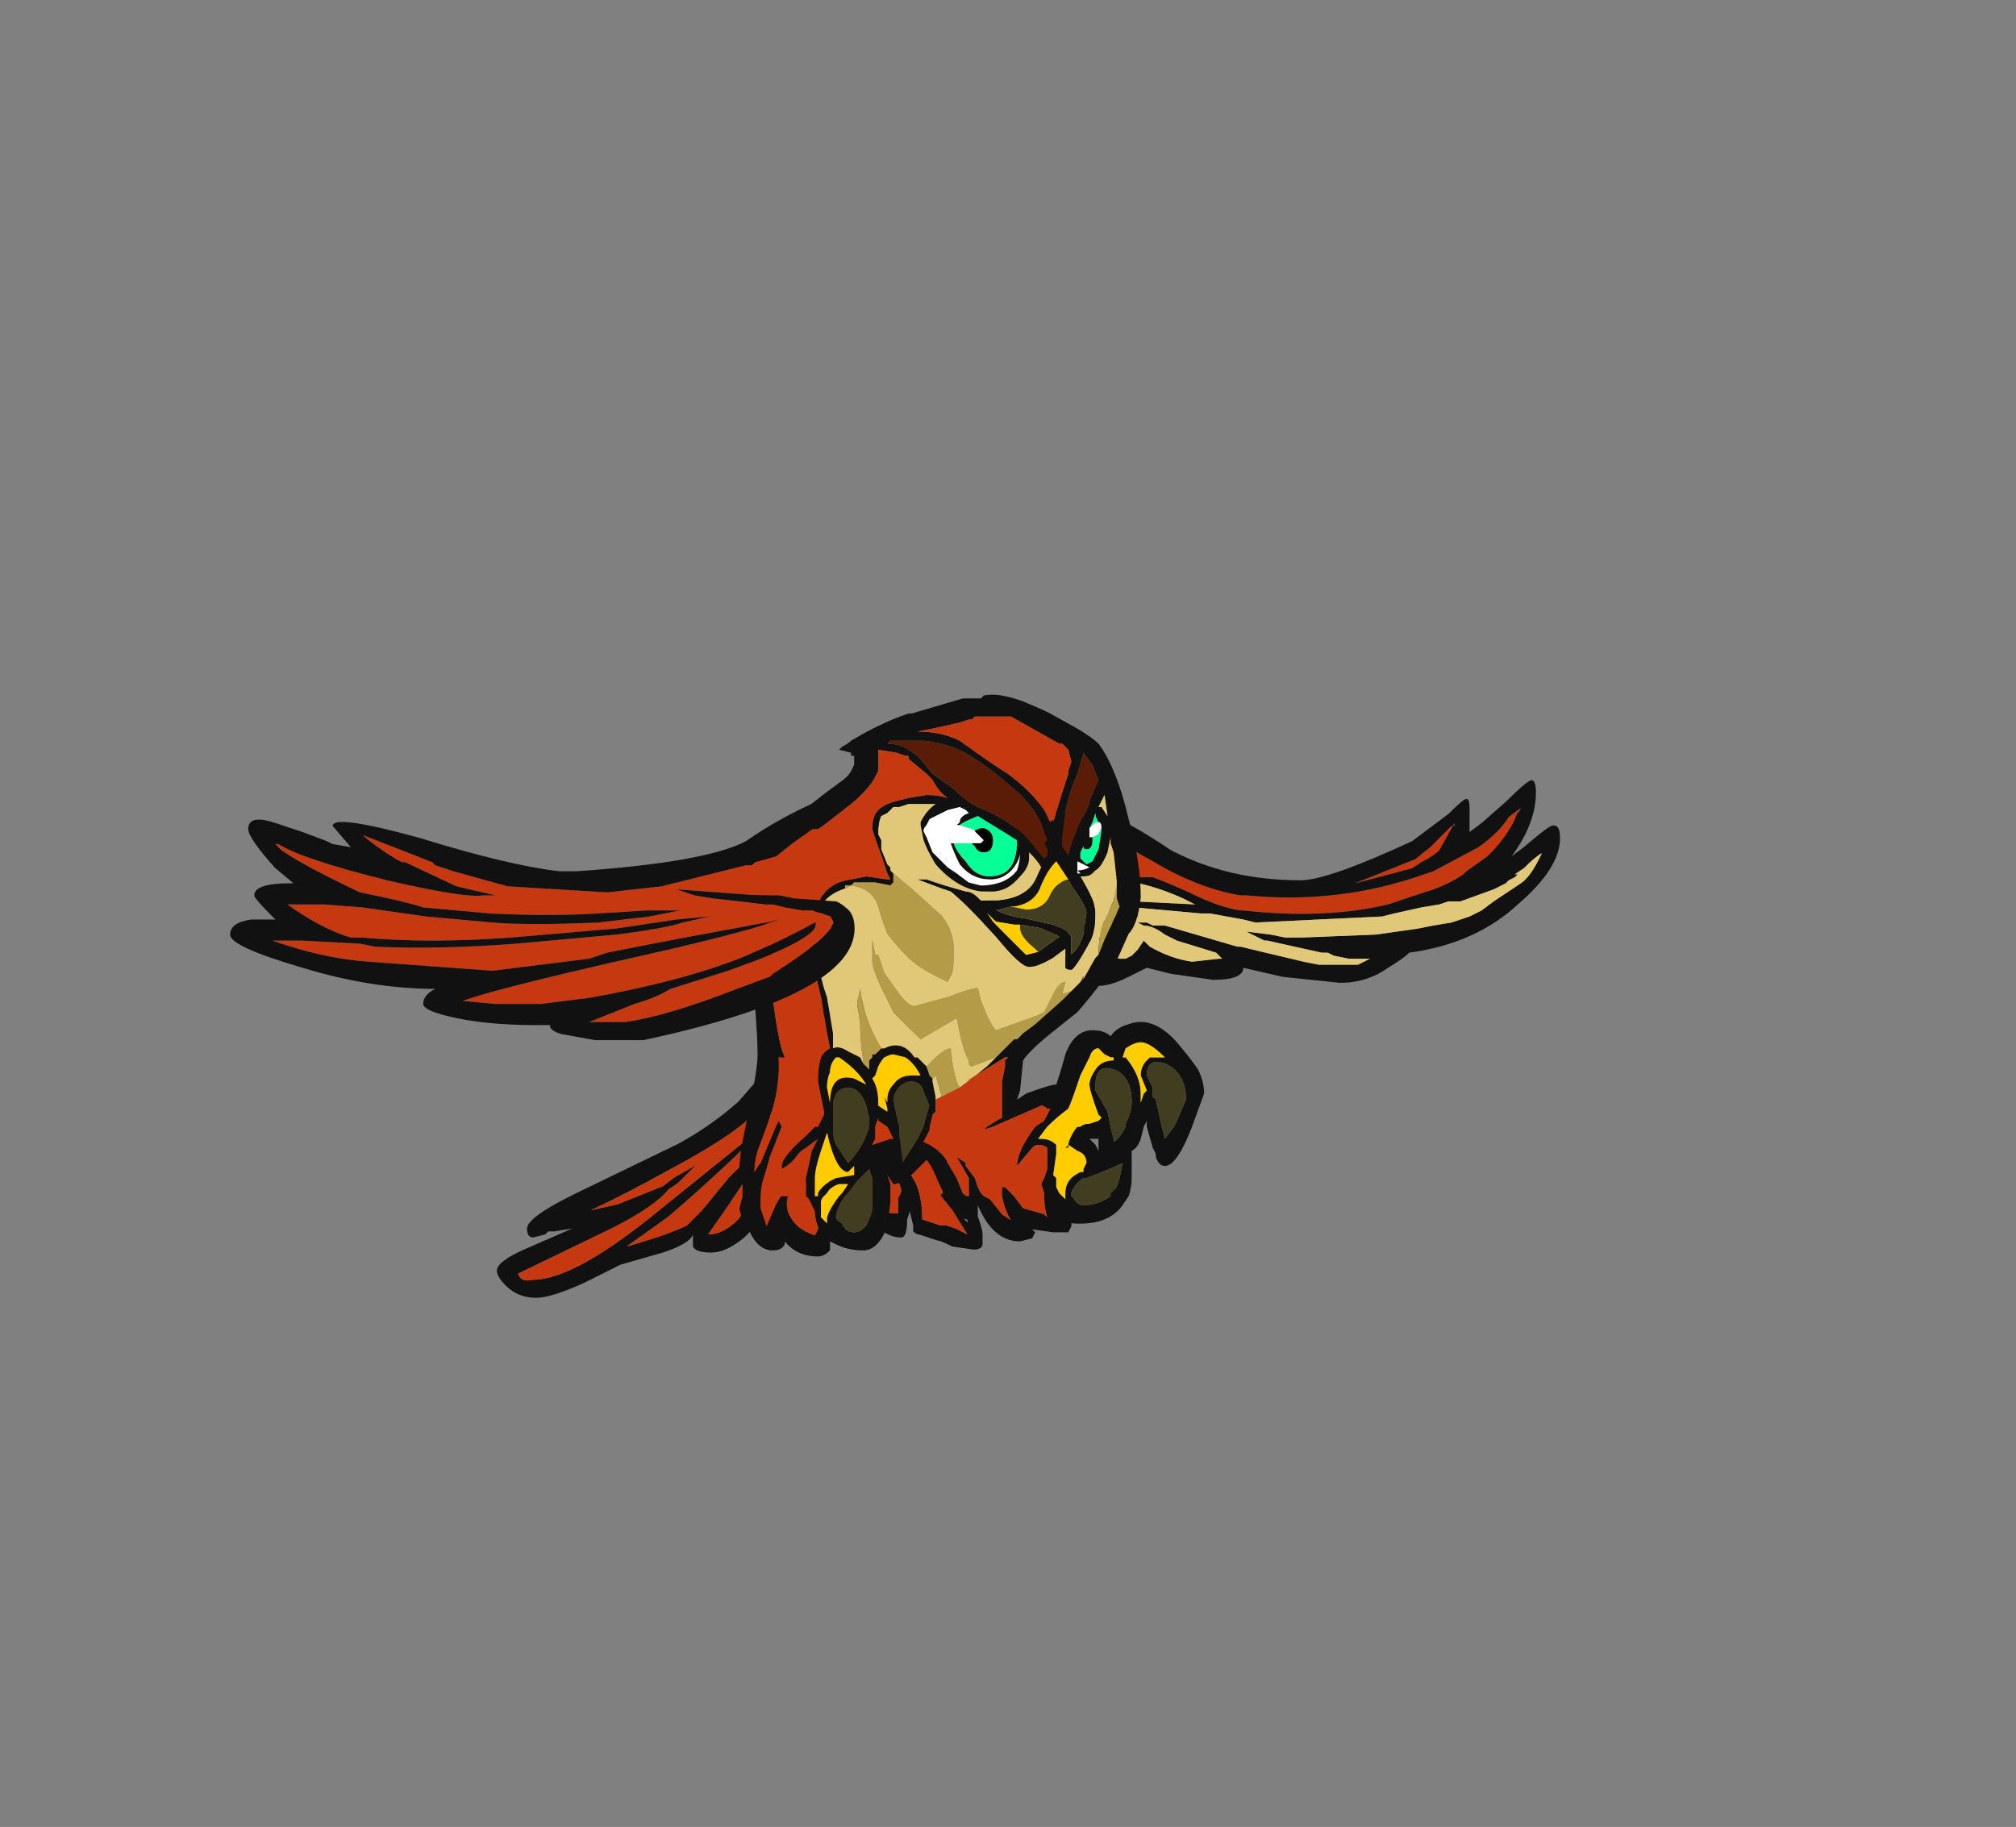 <?xml version="1.0" encoding="UTF-8" standalone="no"?>
<svg xmlns:ffdec="https://www.free-decompiler.com/flash" xmlns:xlink="http://www.w3.org/1999/xlink" ffdec:objectType="frame" height="212.0px" width="233.9px" xmlns="http://www.w3.org/2000/svg">
  <rect width="100%" height="100%" fill="#808080" stroke="none"/>
  <g transform="matrix(1.0, 0.0, 0.0, 1.0, 106.85, 116.35)">
    <use ffdec:characterId="647" ffdec:characterName="a_FalconWingBack3" height="23.8" transform="matrix(1.0, 0.0, 0.0, 1.0, 7.3, -25.75)" width="66.85" xlink:href="#sprite0"/>
    <use ffdec:characterId="657" ffdec:characterName="a_FalconTail" height="34.65" transform="matrix(1.0, 0.0, 0.0, 1.0, -49.2, -0.4)" width="56.35" xlink:href="#sprite1"/>
    <use ffdec:characterId="655" ffdec:characterName="a_FalconBody" height="65.1" transform="matrix(1.0, 0.0, 0.0, 1.0, -21.05, -35.65)" width="53.9" xlink:href="#sprite2"/>
    <use ffdec:characterId="645" ffdec:characterName="a_FalconWing3" height="28.35" transform="matrix(1.0, 0.0, 0.0, 1.0, -80.15, -24.0)" width="72.45" xlink:href="#sprite3"/>
  </g>
  <defs>
    <g id="sprite0" transform="matrix(1.0, 0.0, 0.0, 1.0, 0.0, 0.0)">
      <use ffdec:characterId="646" height="3.4" transform="matrix(7.0, 0.0, 0.0, 7.0, 0.0, 0.0)" width="9.55" xlink:href="#shape0"/>
    </g>
    <g id="shape0" transform="matrix(1.0, 0.0, 0.0, 1.0, 0.0, 0.0)">
      <path d="M8.7 0.6 L8.9 0.45 8.85 0.55 8.85 0.5 Q8.75 0.85 8.35 1.25 L8.0 1.5 7.95 1.55 Q7.65 1.75 7.3 1.85 7.0 1.95 6.7 2.05 5.65 2.3 4.3 2.15 L4.25 2.15 Q3.9 2.1 3.4 1.85 2.95 1.65 2.8 1.6 L1.8 1.6 0.85 1.55 Q0.7 1.5 0.7 1.45 0.65 1.45 0.7 1.35 0.7 1.2 0.95 1.0 1.25 0.75 1.7 0.8 L2.35 1.1 Q2.4 1.1 3.0 1.45 3.65 1.8 4.25 1.9 L4.35 1.9 Q5.9 2.05 7.3 1.55 L7.45 1.5 8.2 1.1 Q8.55 0.85 8.7 0.6 M7.8 0.75 L7.8 0.7 7.55 1.15 Q7.45 1.25 7.25 1.35 L7.1 1.45 6.35 1.65 6.15 1.7 7.15 1.3 7.4 1.1 7.75 0.75 7.8 0.75" fill="#c53810" fill-rule="evenodd" stroke="none"/>
      <path d="M8.7 0.6 Q8.55 0.85 8.2 1.1 L7.45 1.5 7.3 1.55 Q5.9 2.05 4.35 1.9 L4.25 1.9 Q3.65 1.8 3.0 1.45 2.4 1.1 2.35 1.1 L1.7 0.8 Q1.25 0.75 0.95 1.0 0.7 1.2 0.7 1.35 0.65 1.45 0.7 1.45 0.7 1.5 0.85 1.55 L1.8 1.6 2.8 1.6 Q2.95 1.65 3.4 1.85 3.9 2.1 4.25 2.15 L4.3 2.15 Q5.65 2.3 6.7 2.05 7.0 1.95 7.3 1.85 7.65 1.75 7.95 1.55 L8.0 1.5 8.35 1.25 Q8.75 0.85 8.85 0.5 L8.85 0.55 8.9 0.45 8.7 0.6 M9.15 0.2 Q9.15 0.7 8.75 1.25 L8.95 1.1 Q9.3 0.8 9.4 0.75 9.55 0.7 9.55 0.95 9.55 1.45 8.85 2.05 8.15 2.7 7.05 2.85 6.95 2.95 6.7 3.1 6.35 3.35 5.9 3.35 L4.95 3.25 4.3 3.1 Q4.3 3.3 3.8 3.3 L3.1 3.2 2.7 3.1 2.4 3.25 Q2.1 3.4 1.9 3.4 1.7 3.4 1.7 3.35 L1.75 3.3 Q1.75 3.25 1.85 3.15 1.75 3.15 1.75 3.05 L1.8 2.95 1.8 2.85 Q1.7 2.9 1.6 3.0 1.0 3.3 0.55 3.25 0.1 3.2 0.0 2.5 0.0 2.15 0.05 1.8 0.25 0.7 1.15 0.45 L0.95 0.7 1.15 0.65 1.3 0.6 1.35 0.55 1.5 0.6 Q1.85 0.6 2.15 0.75 L2.15 0.7 Q2.15 0.65 2.2 0.65 2.35 0.65 3.1 1.15 4.05 1.65 5.25 1.65 5.7 1.65 7.1 1.0 L7.7 0.55 Q7.95 0.3 8.0 0.3 8.05 0.3 8.05 0.45 L8.05 0.85 8.25 0.7 8.65 0.35 Q8.95 0.05 9.05 0.0 9.15 -0.05 9.15 0.2 M9.25 1.2 Q9.15 1.25 8.95 1.45 L8.8 1.55 8.85 1.55 8.8 1.6 8.7 1.65 8.65 1.7 8.45 1.8 7.9 2.0 7.7 2.0 7.55 2.05 7.25 2.1 6.8 2.2 6.6 2.25 4.5 2.35 4.3 2.3 3.75 2.2 3.6 2.2 2.5 2.1 2.4 2.1 2.5 2.2 Q2.55 2.2 2.55 2.25 L1.75 2.45 0.9 2.6 0.75 2.55 0.7 2.5 1.5 2.4 2.35 2.25 2.0 2.1 Q1.75 2.05 1.75 1.95 1.8 1.9 1.9 1.9 L2.5 2.0 3.5 2.05 3.3 1.95 Q2.75 1.7 2.25 1.65 L0.65 1.7 Q0.5 1.65 0.5 1.5 L0.5 1.35 Q0.55 1.1 0.7 0.95 0.75 0.9 0.95 0.85 L0.8 0.85 0.55 1.1 0.35 1.5 0.2 1.85 Q0.15 2.1 0.2 2.45 0.3 3.0 0.65 3.05 1.15 3.1 1.65 2.75 1.85 2.7 1.95 2.55 1.95 2.5 2.05 2.45 L2.15 2.4 Q2.3 2.35 2.35 2.35 L2.4 2.4 2.2 2.6 2.05 2.8 2.0 2.9 2.25 2.95 2.35 2.95 2.45 2.9 2.55 2.8 2.65 2.65 2.75 2.75 Q3.1 2.95 3.45 3.0 L3.9 2.95 3.95 2.95 3.85 2.85 3.2 2.65 3.0 2.55 Q2.8 2.4 2.65 2.4 L2.55 2.35 2.7 2.35 2.8 2.4 3.0 2.4 4.2 2.75 4.25 2.75 5.3 3.0 5.55 3.05 6.2 3.05 6.4 2.95 6.05 2.95 5.8 2.9 5.7 2.85 5.6 2.85 4.7 2.65 4.65 2.65 4.35 2.5 4.75 2.55 5.0 2.6 5.25 2.6 6.5 2.55 7.2 2.45 7.45 2.4 7.75 2.35 8.05 2.25 8.25 2.15 8.45 2.0 8.9 1.7 Q9.05 1.6 9.2 1.3 L9.25 1.2 M7.8 0.75 L7.75 0.75 7.4 1.1 7.15 1.3 6.15 1.7 6.35 1.65 7.1 1.45 7.25 1.35 Q7.45 1.25 7.55 1.15 L7.8 0.7 7.8 0.75" fill="#111111" fill-rule="evenodd" stroke="none"/>
      <path d="M9.25 1.2 L9.2 1.3 Q9.05 1.6 8.9 1.7 L8.45 2.0 8.25 2.15 8.05 2.25 7.75 2.35 7.45 2.4 7.2 2.45 6.5 2.55 5.25 2.6 5.0 2.6 4.75 2.55 4.35 2.5 4.65 2.65 4.7 2.65 5.6 2.85 5.7 2.85 5.8 2.9 6.05 2.95 6.4 2.95 6.2 3.05 5.55 3.05 5.3 3.0 4.25 2.75 4.2 2.75 3.0 2.4 2.8 2.4 2.7 2.35 2.55 2.35 2.65 2.4 Q2.8 2.4 3.0 2.55 L3.2 2.65 3.85 2.85 3.95 2.95 3.9 2.95 3.45 3.0 Q3.1 2.95 2.75 2.75 L2.65 2.65 2.55 2.8 2.45 2.9 2.35 2.95 2.25 2.95 2.0 2.9 2.05 2.8 2.2 2.6 2.4 2.4 2.35 2.35 Q2.3 2.35 2.15 2.4 L2.05 2.45 Q1.95 2.5 1.95 2.55 1.85 2.7 1.65 2.75 1.15 3.1 0.65 3.05 0.3 3.0 0.2 2.45 0.15 2.1 0.2 1.85 L0.35 1.5 0.55 1.1 0.8 0.85 0.95 0.85 Q0.75 0.9 0.7 0.95 0.55 1.1 0.5 1.35 L0.5 1.5 Q0.5 1.65 0.65 1.7 L2.25 1.65 Q2.75 1.7 3.3 1.95 L3.5 2.05 2.5 2.0 1.9 1.9 Q1.8 1.9 1.75 1.95 1.75 2.05 2.0 2.1 L2.35 2.25 1.5 2.4 0.7 2.5 0.75 2.55 0.9 2.6 1.75 2.45 2.55 2.25 Q2.55 2.2 2.5 2.2 L2.4 2.1 2.5 2.1 3.6 2.2 3.75 2.2 4.3 2.3 4.5 2.35 6.6 2.25 6.8 2.2 7.25 2.1 7.55 2.05 7.7 2.0 7.9 2.0 8.45 1.8 8.65 1.7 8.7 1.65 8.8 1.6 8.85 1.55 8.8 1.55 8.95 1.45 Q9.15 1.25 9.25 1.2" fill="#e1c879" fill-rule="evenodd" stroke="none"/>
    </g>
    <g id="sprite1" transform="matrix(1.0, 0.0, 0.0, 1.0, 0.0, 0.0)">
      <use ffdec:characterId="656" height="4.95" transform="matrix(7.0, 0.0, 0.0, 7.0, 0.0, 0.0)" width="8.05" xlink:href="#shape1"/>
    </g>
    <g id="shape1" transform="matrix(1.0, 0.0, 0.0, 1.0, 0.0, 0.0)">
      <path d="M6.65 0.25 L6.85 0.4 6.9 0.6 7.15 1.2 Q7.2 1.4 7.2 1.75 L7.25 2.25 Q7.4 3.0 7.55 3.3 L7.75 3.55 7.75 3.65 7.8 3.7 7.8 3.65 Q7.7 3.45 7.7 3.35 L7.75 3.2 Q7.8 3.25 7.95 3.55 8.05 3.8 8.05 3.9 L8.05 4.05 Q8.05 4.15 7.9 4.15 L7.55 4.1 Q7.35 4.0 7.3 4.0 L7.0 3.9 Q6.95 3.9 6.9 3.85 L6.9 3.75 6.85 3.55 6.85 3.5 6.8 3.65 Q6.8 3.95 6.7 3.95 6.55 3.95 6.4 3.85 6.3 3.8 6.3 3.75 L6.3 3.7 6.05 3.65 5.6 3.55 5.1 3.6 Q4.85 3.6 4.85 3.45 L4.65 3.7 Q4.45 3.9 4.35 3.9 4.25 3.9 4.2 3.85 L4.1 3.95 Q3.8 4.2 3.55 4.2 3.3 4.2 3.25 4.1 L3.25 3.9 Q3.2 4.05 2.75 4.2 L2.05 4.4 1.45 4.7 Q0.9 4.95 0.65 4.95 0.35 4.95 0.15 4.75 0.0 4.6 0.0 4.5 0.0 4.35 0.45 4.15 L1.25 3.8 0.95 3.85 0.85 3.85 0.8 3.9 0.6 3.95 Q0.5 3.95 0.5 3.8 0.5 3.6 1.45 3.15 L3.0 2.4 Q3.55 2.1 4.0 1.7 L4.35 1.3 4.65 1.05 4.75 0.85 Q4.95 0.45 5.45 0.15 6.0 -0.2 6.65 0.25 M6.05 0.2 Q5.5 0.2 5.15 0.5 5.0 0.65 4.95 0.8 L4.75 1.1 4.55 1.55 Q4.3 2.05 3.0 2.75 2.1 3.25 1.55 3.5 L2.0 3.4 2.75 3.1 2.95 2.95 3.3 2.75 3.0 3.05 2.85 3.15 Q2.6 3.45 1.9 3.8 L0.35 4.55 Q0.4 4.7 0.6 4.65 1.3 4.65 2.75 3.45 L4.55 2.0 Q3.95 2.65 2.85 3.6 L2.15 4.1 Q2.85 3.9 3.15 3.75 L3.4 3.5 3.85 2.95 Q4.25 2.55 4.35 2.5 L4.35 2.55 Q4.35 2.7 3.5 3.9 3.45 3.9 3.5 3.9 3.75 3.9 4.0 3.65 L4.25 3.3 Q4.5 2.35 4.65 2.35 4.7 2.35 4.75 2.4 L4.75 2.45 4.5 3.0 Q4.35 3.3 4.3 3.5 4.35 3.5 4.4 3.55 L4.4 3.6 4.3 3.75 4.35 3.75 Q4.55 3.75 4.95 3.0 L5.3 2.3 Q5.4 2.3 5.4 2.35 5.4 2.45 5.2 2.85 L5.0 3.3 5.0 3.4 5.25 3.4 Q5.65 3.35 6.55 3.55 L6.65 3.55 6.65 3.3 6.7 3.2 6.7 3.15 6.65 3.0 Q6.65 2.55 6.7 1.7 L6.75 2.25 6.8 2.6 6.85 2.9 Q7.05 3.15 7.05 3.65 L7.35 3.75 7.45 3.75 7.6 3.8 7.8 3.9 7.55 3.5 7.35 3.25 7.4 3.2 7.3 3.0 Q7.15 2.65 7.1 2.15 L7.05 1.35 6.95 0.9 6.8 0.55 Q6.45 0.15 6.05 0.2" fill="#111111" fill-rule="evenodd" stroke="none"/>
      <path d="M6.05 0.2 Q6.45 0.15 6.8 0.55 L6.95 0.9 7.05 1.35 7.1 2.15 Q7.15 2.65 7.3 3.0 L7.4 3.2 7.35 3.25 7.55 3.5 7.8 3.9 7.6 3.8 7.45 3.75 7.35 3.75 7.05 3.65 Q7.05 3.15 6.85 2.9 L6.8 2.6 6.75 2.25 6.7 1.7 Q6.65 2.55 6.65 3.0 L6.7 3.15 6.7 3.2 6.65 3.3 6.65 3.55 6.55 3.55 Q5.65 3.35 5.25 3.4 L5.0 3.4 5.0 3.3 5.2 2.85 Q5.4 2.45 5.4 2.35 5.4 2.3 5.3 2.3 L4.95 3.0 Q4.55 3.75 4.35 3.75 L4.3 3.75 4.4 3.6 4.4 3.55 Q4.35 3.5 4.3 3.5 4.35 3.3 4.5 3.0 L4.75 2.45 4.75 2.4 Q4.7 2.35 4.65 2.35 4.5 2.35 4.25 3.3 L4.0 3.65 Q3.75 3.9 3.5 3.9 3.45 3.9 3.5 3.9 4.35 2.7 4.35 2.55 L4.35 2.5 Q4.25 2.55 3.85 2.95 L3.4 3.5 3.15 3.75 Q2.85 3.9 2.15 4.1 L2.85 3.6 Q3.95 2.65 4.55 2.0 L2.75 3.45 Q1.3 4.65 0.6 4.65 0.4 4.7 0.35 4.55 L1.9 3.8 Q2.6 3.45 2.85 3.15 L3.0 3.05 3.3 2.75 2.95 2.95 2.75 3.1 2.0 3.4 1.55 3.5 Q2.1 3.25 3.0 2.75 4.3 2.05 4.55 1.55 L4.75 1.1 4.95 0.8 Q5.0 0.65 5.15 0.5 5.5 0.2 6.05 0.2" fill="#c53810" fill-rule="evenodd" stroke="none"/>
    </g>
    <g id="sprite2" transform="matrix(1.0, 0.0, 0.0, 1.0, 0.0, 0.0)">
      <use ffdec:characterId="654" height="9.3" transform="matrix(7.0, 0.0, 0.0, 7.0, 0.0, 0.0)" width="7.7" xlink:href="#shape2"/>
    </g>
    <g id="shape2" transform="matrix(1.0, 0.0, 0.0, 1.0, 0.0, 0.0)">
      <path d="M5.95 1.4 L5.8 1.75 5.8 1.8 5.7 2.0 Q5.5 2.4 5.45 2.65 L5.35 2.5 Q5.35 1.85 5.6 1.3 L5.7 0.95 5.85 1.15 5.95 1.4 M3.2 1.3 L2.95 1.0 2.8 0.9 Q2.65 0.8 2.45 0.8 L2.5 0.75 3.05 0.75 Q3.55 0.8 3.9 1.05 4.15 1.2 4.55 1.55 4.8 1.75 5.0 2.1 L5.1 2.4 5.05 2.45 5.1 2.55 5.1 2.65 5.05 2.7 4.75 2.35 Q4.45 2.05 3.95 1.85 3.75 1.75 3.55 1.55 L3.2 1.3" fill="#5a1b07" fill-rule="evenodd" stroke="none"/>
      <path d="M6.05 1.65 L5.95 1.85 6.0 1.85 6.1 2.0 6.05 1.65 M5.95 1.4 L5.85 1.15 5.7 0.95 5.6 1.3 Q5.35 1.85 5.35 2.5 L5.45 2.65 Q5.5 2.4 5.7 2.0 L5.8 1.8 5.8 1.75 5.95 1.4 M5.95 2.1 L5.9 2.0 5.9 1.95 5.85 2.1 5.8 2.2 5.8 2.35 5.85 2.35 5.85 2.4 Q5.85 2.55 5.75 2.55 5.7 2.55 5.7 2.5 L5.65 2.6 5.65 2.7 5.75 2.8 5.85 2.75 5.95 2.55 6.0 2.25 6.0 2.2 Q6.0 2.1 5.95 2.1 M6.25 3.15 L6.25 3.05 6.2 2.6 6.15 2.45 6.15 2.35 6.1 2.6 Q6.0 2.85 5.9 2.9 L5.85 2.95 Q5.8 3.0 5.7 3.0 L5.65 3.0 Q5.9 3.4 5.9 3.6 5.9 3.95 5.8 4.1 5.55 4.55 5.5 4.55 5.4 4.55 5.4 4.5 L5.4 4.2 5.2 4.35 Q4.95 4.5 4.8 4.5 4.65 4.5 4.25 4.0 3.75 3.45 3.5 3.25 L3.35 3.2 2.95 3.05 3.1 3.05 3.4 3.15 3.75 3.25 Q3.85 3.25 3.95 3.35 L4.0 3.4 4.15 3.4 Q4.8 3.4 4.95 2.95 L5.0 2.85 Q4.95 2.75 4.8 2.6 L4.8 2.7 Q4.8 2.85 4.65 3.0 4.45 3.25 4.2 3.25 L4.0 3.25 Q3.6 3.2 3.25 2.8 3.1 2.55 3.05 2.4 L3.0 2.15 3.0 2.1 Q3.1 1.9 3.25 1.8 L2.8 1.8 2.65 1.85 2.55 1.85 2.45 1.95 2.35 2.0 Q2.3 2.1 2.3 2.3 L2.35 2.4 2.35 2.55 2.45 2.8 2.5 2.85 2.5 2.9 2.55 2.95 2.55 3.1 2.5 3.15 2.25 3.1 1.9 3.1 1.85 3.15 1.75 3.15 1.75 3.2 Q1.45 3.3 1.35 3.5 1.25 3.7 1.25 4.0 1.25 4.3 1.4 4.85 L1.45 5.0 1.55 5.6 1.55 5.85 Q1.65 5.8 1.8 5.9 L2.0 6.0 2.05 6.1 2.15 6.2 2.15 6.05 2.2 6.0 2.2 5.95 2.25 5.95 2.35 5.85 2.4 5.85 Q2.7 5.7 2.9 6.0 L2.95 6.0 3.1 6.15 3.15 6.3 3.2 6.35 3.2 6.4 3.25 6.65 3.25 6.7 3.25 6.9 3.2 6.95 3.15 7.15 3.15 7.2 3.05 7.4 3.15 7.45 Q3.4 7.6 3.45 7.75 L3.6 8.0 3.7 8.25 3.75 8.3 3.8 8.3 3.8 8.0 3.6 7.65 3.75 7.75 3.75 7.8 3.9 8.0 3.95 8.15 4.0 8.25 4.05 8.3 4.15 8.35 4.35 8.6 4.5 8.7 Q4.4 8.55 4.35 8.3 L4.35 8.15 4.4 8.15 4.55 8.3 4.7 8.5 5.05 8.6 5.1 8.65 Q5.05 8.5 5.05 8.3 L5.05 8.25 5.0 8.1 5.05 8.0 5.1 7.85 5.1 7.5 Q5.05 7.45 4.95 7.45 4.9 7.45 4.85 7.5 L4.6 7.8 Q4.6 7.55 4.9 7.15 L5.05 7.05 5.15 6.85 5.1 6.85 Q5.05 6.8 5.0 6.8 L4.2 7.15 4.05 7.2 4.1 7.15 Q4.25 7.05 4.35 7.0 L4.35 6.4 4.4 6.15 4.4 6.05 4.45 6.0 4.4 6.0 3.75 6.4 3.85 6.35 4.1 6.15 4.25 6.0 4.55 5.7 4.6 5.7 4.7 5.6 4.9 5.45 5.35 5.05 5.5 4.9 5.65 4.75 5.7 4.7 5.9 4.35 5.95 4.3 6.05 4.05 6.3 3.5 6.25 3.35 6.25 3.15 M6.65 3.35 Q6.6 3.8 6.45 3.95 L6.25 4.4 Q5.95 4.85 5.6 5.25 L5.1 5.65 Q4.8 5.9 4.7 6.05 L4.65 6.55 4.6 6.7 4.75 6.6 Q5.15 6.45 5.25 6.45 5.35 6.15 5.4 5.95 5.55 5.55 5.85 5.55 6.05 5.55 6.15 5.65 6.25 5.5 6.45 5.45 6.85 5.3 7.25 5.75 7.5 6.05 7.6 6.2 7.7 6.4 7.7 6.6 L7.5 7.15 Q7.25 7.8 7.05 7.8 6.95 7.8 6.9 7.65 L6.9 7.6 6.85 7.5 6.75 7.15 6.75 7.05 6.7 7.15 6.65 7.35 Q6.6 7.5 6.5 7.55 L6.5 8.0 Q6.5 8.15 6.45 8.3 L6.35 8.45 Q6.1 8.8 5.5 8.75 L5.5 8.8 5.45 8.9 5.2 8.9 4.85 8.85 4.9 8.9 4.85 9.0 4.65 9.05 Q4.2 9.05 3.95 8.45 L3.95 8.6 Q3.95 8.7 3.85 8.7 3.6 8.7 3.4 8.3 3.2 7.8 3.1 7.7 L2.9 7.9 Q2.7 8.1 2.55 8.1 L2.45 7.95 2.5 8.1 2.5 8.4 2.45 8.8 Q2.3 9.2 2.05 9.2 1.8 9.2 1.6 9.1 L1.5 9.05 1.5 9.2 Q1.4 9.3 1.3 9.3 0.95 9.3 0.75 9.05 L0.75 9.1 Q0.7 9.2 0.55 9.2 0.3 9.2 0.15 8.85 0.0 8.6 0.0 8.5 L0.05 8.3 0.05 8.1 0.0 7.85 Q0.0 7.6 0.1 7.15 L0.15 6.9 Q0.3 6.2 0.3 5.95 0.3 5.7 0.25 5.05 L0.25 5.0 Q0.15 4.45 0.15 3.85 0.15 3.5 0.25 3.05 L0.25 2.95 Q0.35 2.5 0.6 2.3 1.1 1.85 1.65 1.45 1.8 1.35 1.85 1.25 L1.9 1.15 1.9 1.0 1.85 1.0 1.85 0.95 1.65 0.9 1.7 0.85 Q1.8 0.8 1.85 0.75 2.35 0.45 2.8 0.3 L2.85 0.3 3.7 0.05 4.0 0.05 4.05 0.0 Q4.3 -0.05 4.7 0.1 4.95 0.2 5.15 0.3 L5.6 0.55 Q5.85 0.7 5.95 0.8 6.25 1.2 6.45 2.05 6.65 2.75 6.65 3.35 M6.65 5.75 Q6.55 5.75 6.4 5.85 L6.35 6.0 6.4 6.0 Q6.65 6.3 6.65 6.6 L6.65 6.75 6.7 6.6 6.75 6.55 6.65 6.3 Q6.65 6.15 6.75 6.05 L6.8 6.0 7.05 6.0 Q6.8 5.75 6.65 5.75 M5.8 6.0 L5.65 6.3 Q5.5 6.75 5.45 6.85 5.25 7.0 5.1 7.15 L4.95 7.35 5.0 7.35 Q5.15 7.35 5.25 7.45 L5.25 7.6 5.2 7.95 5.25 8.0 5.25 8.15 5.3 8.25 5.4 8.35 5.4 8.25 Q5.4 8.1 5.5 8.0 5.55 7.95 5.65 7.9 L5.7 7.9 5.7 7.85 5.75 7.75 Q5.75 7.6 5.6 7.55 L5.45 7.45 5.45 7.5 5.4 7.5 5.45 7.45 Q5.45 7.4 5.5 7.3 5.55 7.2 5.6 7.15 L5.65 7.15 Q5.7 7.1 5.8 7.1 L5.95 7.05 6.0 7.0 5.95 6.95 Q5.8 6.55 5.8 6.45 5.8 6.35 5.9 6.2 6.0 6.05 6.2 6.05 L6.2 6.0 6.15 6.0 6.05 5.95 5.95 5.85 Q5.85 5.85 5.8 6.0 M6.2 6.2 Q5.9 6.1 5.9 6.45 L5.9 6.55 6.1 6.9 6.15 7.15 6.2 7.35 6.2 7.4 Q6.3 7.35 6.4 7.15 L6.4 7.1 Q6.5 6.9 6.5 6.75 6.5 6.3 6.2 6.2 M6.9 6.7 L7.0 7.15 7.05 7.35 7.2 7.15 7.25 7.05 7.4 6.7 Q7.4 6.25 7.05 6.1 6.75 6.0 6.75 6.3 L6.85 6.5 6.85 6.65 6.9 6.7 M5.35 0.8 L5.3 0.8 4.5 0.35 3.9 0.35 3.85 0.4 3.8 0.4 3.65 0.45 3.2 0.55 2.95 0.6 Q3.35 0.6 3.65 0.75 4.2 1.15 4.45 1.3 4.85 1.6 5.05 1.9 L5.15 2.1 5.2 2.05 5.2 2.1 Q5.3 1.75 5.45 1.3 L5.45 1.25 5.5 1.1 5.45 0.9 5.35 0.8 M3.2 1.4 L3.1 1.3 2.8 1.05 2.8 1.0 2.75 1.0 2.6 0.95 2.3 0.9 2.3 1.25 2.25 1.35 Q2.15 1.55 1.85 1.8 L1.4 2.15 0.95 2.45 0.9 2.5 0.8 2.65 0.65 2.85 0.6 2.95 Q0.45 3.25 0.45 3.65 0.45 3.95 0.55 4.4 L0.6 4.95 0.55 5.0 Q0.65 5.8 0.75 6.0 L0.65 6.0 0.65 6.15 Q0.65 6.5 0.55 6.85 L0.45 7.15 0.3 7.55 Q0.25 7.7 0.25 7.85 L0.25 7.9 Q0.3 7.8 0.35 7.75 L0.6 7.15 0.65 7.05 0.7 7.15 0.5 7.65 Q0.45 7.85 0.4 8.0 0.35 8.15 0.35 8.3 L0.35 8.5 0.45 8.8 Q0.65 8.3 0.7 8.3 L0.8 8.3 Q0.75 8.5 0.85 8.65 0.95 8.85 1.25 8.95 L1.3 8.85 1.3 8.8 Q1.25 8.7 1.25 8.55 L1.15 8.35 1.1 8.3 1.1 8.0 Q1.15 7.8 1.2 7.55 L1.3 7.35 1.1 7.5 Q1.0 7.55 0.9 7.7 0.8 7.8 0.7 7.85 L0.7 7.8 Q0.7 7.65 1.1 7.3 L1.25 7.15 1.3 7.15 1.4 6.95 1.4 6.9 1.3 6.4 Q1.3 6.15 1.35 6.0 1.4 5.9 1.5 5.85 L1.45 5.6 1.35 5.0 Q1.15 4.2 1.15 4.05 1.15 3.7 1.3 3.45 1.45 3.1 1.85 3.05 L2.1 3.0 2.45 3.05 2.5 3.05 2.45 2.95 2.35 2.65 Q2.2 2.25 2.2 2.2 2.2 2.0 2.3 1.9 2.4 1.8 2.6 1.75 L2.8 1.7 3.1 1.65 Q3.3 1.65 3.45 1.7 3.3 1.6 3.2 1.4 M3.2 1.3 L3.55 1.55 Q3.75 1.75 3.95 1.85 4.45 2.05 4.75 2.35 L5.05 2.7 5.1 2.65 5.1 2.55 5.05 2.45 5.1 2.4 5.0 2.1 Q4.8 1.75 4.55 1.55 4.15 1.2 3.9 1.05 3.55 0.8 3.05 0.75 L2.5 0.75 2.45 0.8 Q2.65 0.8 2.8 0.9 L2.95 1.0 3.2 1.3 M3.55 2.45 Q3.6 2.6 3.75 2.75 3.9 3.0 4.15 3.0 4.6 3.0 4.6 2.4 L3.95 2.0 Q3.7 2.1 3.65 2.15 L3.6 2.15 3.65 2.1 Q3.65 2.0 3.8 1.95 L3.75 1.9 3.65 1.85 3.45 1.9 Q3.25 2.0 3.15 2.05 L3.1 2.15 Q3.05 2.2 3.05 2.25 L3.1 2.35 3.2 2.6 3.45 2.85 3.6 2.95 3.8 3.1 4.0 3.15 Q4.4 3.15 4.6 2.9 4.65 2.75 4.65 2.6 4.65 2.7 4.55 2.85 4.4 3.05 4.15 3.05 3.85 3.05 3.65 2.8 3.55 2.6 3.5 2.45 L3.55 2.45 M4.5 3.5 L4.3 3.55 4.25 3.55 Q4.4 3.65 4.75 3.7 L5.2 3.8 Q5.45 3.9 5.5 4.0 L5.5 4.3 Q5.65 4.15 5.7 3.95 L5.75 3.6 Q5.75 3.5 5.5 3.15 L5.45 3.05 5.25 2.75 Q5.1 2.9 5.0 3.15 4.9 3.45 4.55 3.5 L4.5 3.5 M4.65 2.55 L4.65 2.55 M5.6 2.95 L5.65 2.95 5.6 2.9 5.6 2.95 M5.6 2.75 L5.6 2.9 Q5.7 2.9 5.8 2.85 L5.6 2.75 M2.0 0.85 L2.0 0.85 M2.3 6.15 L2.25 6.3 2.2 6.35 Q2.3 6.5 2.3 6.75 L2.3 6.8 2.45 6.9 2.45 6.85 2.4 6.65 2.45 6.75 2.45 6.7 Q2.45 6.55 2.55 6.45 2.65 6.3 2.85 6.3 L3.0 6.3 Q2.9 6.1 2.75 6.0 L2.55 5.95 Q2.5 5.95 2.4 6.0 2.35 6.05 2.3 6.15 M1.65 6.0 L1.6 6.0 Q1.5 6.1 1.5 6.25 1.45 6.35 1.45 6.5 L1.5 6.75 Q1.5 6.25 1.9 6.35 2.0 6.4 2.1 6.45 1.95 6.2 1.65 6.0 M1.55 6.75 L1.55 7.2 Q1.55 7.35 1.6 7.45 L1.8 7.75 Q2.05 7.5 2.15 7.15 L2.15 7.0 2.1 6.8 Q2.0 6.5 1.8 6.5 1.6 6.5 1.55 6.75 M2.6 6.55 Q2.55 6.65 2.55 6.7 L2.6 6.95 2.65 7.15 2.65 7.3 2.7 7.7 2.7 7.75 2.95 7.35 3.05 7.15 3.15 6.8 3.05 6.55 Q3.0 6.4 2.85 6.4 2.7 6.4 2.6 6.55 M2.3 7.0 L2.25 7.15 2.25 7.35 2.2 7.45 2.5 7.35 2.55 7.35 Q2.5 7.25 2.45 7.15 L2.3 7.05 2.3 7.0 M4.95 4.25 L5.3 4.0 Q5.15 3.9 4.95 3.85 L4.65 3.8 4.55 3.8 4.25 3.75 4.1 3.6 4.2 3.75 4.75 4.3 4.95 4.25 M5.7 8.0 Q5.55 8.1 5.5 8.25 L5.5 8.3 5.55 8.35 Q5.6 8.45 5.7 8.45 5.95 8.45 6.15 8.3 L6.15 8.25 6.25 8.15 6.3 8.0 6.35 7.75 Q6.15 7.85 5.75 8.0 L5.7 8.0 M1.45 7.25 L1.35 7.55 Q1.25 7.85 1.25 8.0 L1.25 8.3 1.3 8.3 1.3 8.25 Q1.35 8.15 1.5 8.05 L1.6 8.0 1.9 7.95 1.9 7.8 1.8 7.9 Q1.6 7.9 1.45 7.25 M1.95 8.05 L1.8 8.25 1.75 8.3 Q1.6 8.5 1.6 8.65 1.6 8.7 1.7 8.75 1.75 8.9 1.9 8.9 2.1 8.9 2.2 8.55 L2.2 8.0 2.15 7.85 1.95 8.05 M1.7 8.25 L1.8 8.1 1.65 8.1 Q1.5 8.15 1.45 8.25 L1.4 8.3 Q1.35 8.35 1.35 8.4 L1.35 8.5 Q1.35 8.6 1.35 8.65 1.4 8.7 1.45 8.75 L1.45 8.65 Q1.5 8.5 1.65 8.3 L1.7 8.25 M5.85 7.35 L5.8 7.35 5.9 7.45 5.95 7.55 5.95 7.35 5.85 7.35" fill="#111111" fill-rule="evenodd" stroke="none"/>
      <path d="M6.05 1.65 L6.1 2.0 6.0 1.85 5.95 1.85 6.05 1.65 M2.5 2.9 L2.5 2.85 2.45 2.8 2.35 2.55 2.35 2.4 2.3 2.3 Q2.3 2.1 2.35 2.0 L2.45 1.95 2.55 1.85 2.65 1.85 2.8 1.8 3.25 1.8 Q3.1 1.9 3.0 2.1 L3.0 2.15 3.05 2.4 Q3.1 2.55 3.25 2.8 3.6 3.2 4.0 3.25 L4.2 3.25 Q4.45 3.25 4.65 3.0 4.8 2.85 4.8 2.7 L4.8 2.6 Q4.95 2.75 5.0 2.85 L4.95 2.95 Q4.8 3.4 4.15 3.4 L4.0 3.4 3.95 3.35 Q3.85 3.25 3.75 3.25 L3.4 3.15 3.1 3.05 2.95 3.05 3.35 3.2 3.5 3.25 Q3.75 3.45 4.25 4.0 4.65 4.5 4.8 4.5 4.95 4.5 5.2 4.35 L5.4 4.2 5.4 4.5 Q5.4 4.55 5.5 4.55 5.55 4.55 5.8 4.1 5.9 3.95 5.9 3.6 5.9 3.4 5.65 3.0 L5.7 3.0 Q5.8 3.0 5.85 2.95 L5.9 2.9 Q6.0 2.85 6.1 2.6 L6.15 2.35 6.15 2.45 6.2 2.6 6.25 3.05 6.25 3.15 6.2 3.4 6.0 3.85 Q5.95 4.05 5.95 4.3 L5.9 4.35 5.7 4.7 5.7 4.65 5.65 4.75 5.5 4.9 5.35 4.95 5.4 4.75 Q5.3 4.75 5.2 4.95 L5.05 5.25 4.95 5.3 4.25 5.55 Q4.15 5.45 4.0 5.05 L3.95 4.85 Q3.85 4.85 3.45 5.0 L2.9 5.15 Q2.8 5.15 2.65 4.95 L2.4 4.6 2.3 4.3 2.25 4.3 2.2 4.05 2.2 4.4 Q2.2 4.55 2.4 4.95 L2.55 5.25 3.0 5.7 3.6 5.35 Q3.7 5.9 3.8 6.05 3.8 6.15 3.85 6.15 L4.25 6.0 4.1 6.15 3.85 6.35 3.65 6.5 Q3.55 6.35 3.5 5.85 3.4 5.85 3.2 6.05 L3.1 6.15 2.95 6.0 2.9 6.0 Q2.7 5.7 2.4 5.85 L2.35 5.85 Q2.05 5.35 2.0 4.85 L1.95 5.1 2.0 5.45 Q2.0 5.75 2.05 6.05 L2.05 6.1 2.0 6.0 1.8 5.9 Q1.65 5.8 1.55 5.85 L1.55 5.6 1.45 5.0 1.4 4.85 Q1.25 4.3 1.25 4.0 1.25 3.7 1.35 3.5 1.45 3.3 1.75 3.2 L1.85 3.15 Q2.2 3.2 2.3 3.5 2.35 3.7 2.45 3.95 2.6 4.15 2.8 4.35 2.9 4.45 3.15 4.6 L3.45 4.75 3.5 4.65 Q3.55 4.6 3.55 4.3 L3.55 4.2 Q3.55 3.9 3.35 3.65 L2.85 3.2 2.55 2.95 2.5 2.9 M3.2 6.35 L3.25 6.3 3.35 6.65 3.25 6.7 3.25 6.65 3.2 6.4 3.2 6.35" fill="#e1c879" fill-rule="evenodd" stroke="none"/>
      <path d="M5.8 2.2 L5.85 2.1 5.9 1.95 5.9 2.0 5.95 2.1 5.9 2.1 Q5.85 2.15 5.8 2.2 M6.0 2.2 L6.0 2.25 5.95 2.55 5.85 2.75 5.75 2.8 5.65 2.7 5.65 2.6 5.7 2.5 Q5.7 2.55 5.75 2.55 5.85 2.55 5.85 2.4 L5.85 2.35 5.95 2.3 6.0 2.2 M3.65 2.15 Q3.7 2.1 3.95 2.0 L4.6 2.4 Q4.6 3.0 4.15 3.0 3.9 3.0 3.75 2.75 3.6 2.6 3.55 2.45 L3.85 2.45 3.9 2.5 Q3.95 2.6 4.05 2.6 4.2 2.6 4.2 2.4 4.2 2.25 4.05 2.2 3.95 2.2 3.9 2.25 3.85 2.2 3.8 2.2 L3.65 2.15" fill="#06ff96" fill-rule="evenodd" stroke="none"/>
      <path d="M5.8 2.2 Q5.85 2.15 5.9 2.1 L5.95 2.1 Q6.0 2.1 6.0 2.2 L5.95 2.3 5.85 2.35 5.8 2.35 5.8 2.2 M3.65 2.15 L3.8 2.2 Q3.85 2.2 3.9 2.25 L4.05 2.4 4.0 2.45 3.85 2.45 3.55 2.45 3.5 2.45 Q3.55 2.6 3.65 2.8 3.85 3.05 4.15 3.05 4.4 3.05 4.55 2.85 4.65 2.7 4.65 2.6 4.65 2.75 4.6 2.9 4.4 3.15 4.0 3.15 L3.8 3.1 3.6 2.95 3.45 2.85 3.2 2.6 3.1 2.35 3.05 2.25 Q3.05 2.2 3.1 2.15 L3.15 2.05 Q3.25 2.0 3.45 1.9 L3.65 1.85 3.75 1.9 3.8 1.95 Q3.65 2.0 3.65 2.1 L3.6 2.15 3.65 2.15 M5.6 2.75 L5.8 2.85 Q5.7 2.9 5.6 2.9 L5.6 2.75 M5.6 2.95 L5.6 2.9 5.65 2.95 5.6 2.95 M4.65 2.55 L4.65 2.55" fill="#ffffff" fill-rule="evenodd" stroke="none"/>
      <path d="M2.5 2.9 L2.55 2.95 2.85 3.2 3.35 3.65 Q3.55 3.9 3.55 4.2 L3.55 4.3 Q3.55 4.6 3.5 4.65 L3.45 4.75 3.15 4.6 Q2.9 4.45 2.8 4.35 2.6 4.15 2.45 3.95 2.35 3.7 2.3 3.5 2.2 3.2 1.85 3.15 L1.75 3.2 1.75 3.15 1.85 3.15 1.9 3.1 2.25 3.1 2.5 3.15 2.55 3.1 2.55 2.95 2.5 2.9 M2.05 6.1 L2.05 6.05 Q2.0 5.75 2.0 5.45 L1.95 5.1 2.0 4.85 Q2.05 5.35 2.35 5.85 L2.25 5.95 2.2 5.95 2.2 6.0 2.15 6.05 2.15 6.2 2.05 6.1 M3.1 6.15 L3.2 6.05 Q3.4 5.85 3.5 5.85 3.55 6.35 3.65 6.5 L3.35 6.65 3.25 6.3 3.2 6.35 3.15 6.3 3.1 6.15 M4.25 6.0 L3.85 6.15 Q3.8 6.15 3.8 6.05 3.7 5.9 3.6 5.35 L3.0 5.7 2.55 5.25 2.4 4.95 Q2.2 4.55 2.2 4.4 L2.2 4.05 2.25 4.3 2.3 4.3 2.4 4.6 2.65 4.95 Q2.8 5.15 2.9 5.15 L3.45 5.0 Q3.85 4.85 3.95 4.85 L4.0 5.05 Q4.15 5.45 4.25 5.55 L4.95 5.3 5.05 5.25 5.2 4.95 Q5.3 4.75 5.4 4.75 L5.35 4.95 5.5 4.9 5.35 5.05 4.9 5.45 4.7 5.6 4.6 5.7 4.55 5.7 4.25 6.0 M5.95 4.3 Q5.95 4.05 6.0 3.85 L6.2 3.4 6.25 3.15 6.25 3.35 6.3 3.5 6.05 4.05 5.95 4.3" fill="#b39b48" fill-rule="evenodd" stroke="none"/>
      <path d="M5.8 6.0 Q5.85 5.85 5.95 5.85 L6.05 5.95 6.15 6.0 6.2 6.0 6.2 6.05 Q6.0 6.05 5.9 6.2 5.8 6.35 5.8 6.45 5.8 6.55 5.95 6.95 L6.0 7.0 5.95 7.05 5.8 7.1 Q5.7 7.1 5.65 7.15 L5.6 7.15 Q5.55 7.2 5.5 7.3 5.45 7.4 5.45 7.45 L5.4 7.5 5.45 7.5 5.45 7.45 5.6 7.55 Q5.75 7.6 5.75 7.75 L5.7 7.85 5.7 7.9 5.65 7.9 Q5.55 7.95 5.5 8.0 5.4 8.1 5.4 8.25 L5.4 8.35 5.3 8.25 5.25 8.15 5.25 8.0 5.2 7.95 5.25 7.6 5.25 7.45 Q5.15 7.35 5.0 7.35 L4.95 7.35 5.1 7.15 Q5.25 7.0 5.45 6.85 5.5 6.75 5.65 6.3 L5.8 6.0 M6.65 5.75 Q6.8 5.75 7.05 6.0 L6.8 6.0 6.75 6.05 Q6.65 6.15 6.65 6.3 L6.75 6.55 6.7 6.6 6.65 6.75 6.65 6.6 Q6.65 6.3 6.4 6.0 L6.35 6.0 6.4 5.85 Q6.55 5.75 6.65 5.75 M5.45 3.05 Q5.25 3.1 5.15 3.3 5.05 3.55 4.75 3.55 L4.5 3.5 4.55 3.5 Q4.9 3.45 5.0 3.15 5.1 2.9 5.25 2.75 L5.45 3.05 M2.3 6.15 Q2.35 6.05 2.4 6.0 2.5 5.95 2.55 5.95 L2.75 6.0 Q2.9 6.1 3.0 6.3 L2.85 6.3 Q2.65 6.3 2.55 6.45 2.45 6.55 2.45 6.7 L2.45 6.75 2.4 6.65 2.45 6.85 2.45 6.9 2.3 6.8 2.3 6.75 Q2.3 6.5 2.2 6.35 L2.25 6.3 2.3 6.15 M1.65 6.0 Q1.95 6.2 2.1 6.45 2.0 6.4 1.9 6.35 1.5 6.25 1.5 6.75 L1.45 6.5 Q1.45 6.35 1.5 6.25 1.5 6.1 1.6 6.0 L1.65 6.0 M4.65 3.8 L4.65 3.85 Q4.65 4.0 4.9 4.2 L4.95 4.25 4.75 4.3 4.2 3.75 4.1 3.6 4.25 3.75 4.55 3.8 4.65 3.8 M1.45 7.25 Q1.6 7.9 1.8 7.9 L1.9 7.8 1.9 7.95 1.6 8.0 1.5 8.05 Q1.35 8.15 1.3 8.25 L1.3 8.3 1.25 8.3 1.25 8.0 Q1.25 7.85 1.35 7.55 L1.45 7.25 M1.7 8.25 L1.65 8.3 Q1.5 8.5 1.45 8.65 L1.45 8.75 Q1.4 8.7 1.35 8.65 1.35 8.6 1.35 8.5 L1.35 8.4 Q1.35 8.35 1.4 8.3 L1.45 8.25 Q1.5 8.15 1.65 8.1 L1.8 8.1 1.7 8.25" fill="#ffcc00" fill-rule="evenodd" stroke="none"/>
      <path d="M6.9 6.7 L6.85 6.65 6.85 6.5 6.75 6.3 Q6.75 6.0 7.05 6.1 7.4 6.25 7.4 6.7 L7.25 7.05 7.2 7.15 7.05 7.35 7.0 7.15 6.9 6.7 M6.2 6.2 Q6.5 6.3 6.5 6.75 6.5 6.9 6.4 7.1 L6.4 7.15 Q6.3 7.35 6.2 7.4 L6.2 7.35 6.15 7.15 6.1 6.9 5.9 6.55 5.9 6.45 Q5.9 6.1 6.2 6.2 M5.45 3.05 L5.5 3.15 Q5.75 3.5 5.75 3.6 L5.7 3.95 Q5.65 4.15 5.5 4.3 L5.5 4.0 Q5.45 3.9 5.2 3.8 L4.75 3.7 Q4.4 3.65 4.25 3.55 L4.3 3.55 4.5 3.5 4.75 3.55 Q5.05 3.55 5.15 3.3 5.25 3.1 5.45 3.05 M2.6 6.55 Q2.7 6.4 2.85 6.4 3.0 6.4 3.05 6.55 L3.15 6.8 3.05 7.15 2.95 7.35 2.7 7.75 2.7 7.7 2.65 7.3 2.65 7.15 2.6 6.95 2.55 6.7 Q2.55 6.65 2.6 6.55 M1.55 6.75 Q1.6 6.5 1.8 6.5 2.0 6.5 2.1 6.8 L2.15 7.0 2.15 7.15 Q2.05 7.5 1.8 7.75 L1.6 7.45 Q1.55 7.35 1.55 7.2 L1.55 6.75 M4.65 3.8 L4.95 3.85 Q5.15 3.9 5.3 4.0 L4.95 4.25 4.9 4.2 Q4.65 4.0 4.65 3.85 L4.65 3.8 M5.7 8.0 L5.75 8.0 Q6.15 7.85 6.35 7.75 L6.3 8.0 6.25 8.15 6.15 8.25 6.15 8.3 Q5.95 8.45 5.7 8.45 5.6 8.45 5.55 8.35 L5.5 8.3 5.5 8.25 Q5.55 8.1 5.7 8.0 M1.95 8.05 L2.15 7.85 2.2 8.0 2.2 8.55 Q2.1 8.9 1.9 8.9 1.75 8.9 1.7 8.75 1.6 8.7 1.6 8.65 1.6 8.5 1.75 8.3 L1.8 8.25 1.95 8.05" fill="#413d21" fill-rule="evenodd" stroke="none"/>
      <path d="M3.65 6.5 L3.85 6.35 3.75 6.4 4.4 6.0 4.45 6.0 4.4 6.05 4.4 6.15 4.35 6.4 4.35 7.0 Q4.25 7.05 4.1 7.15 L4.05 7.2 4.2 7.15 5.0 6.8 Q5.05 6.8 5.1 6.85 L5.15 6.85 5.05 7.05 4.9 7.15 Q4.6 7.55 4.6 7.8 L4.85 7.5 Q4.9 7.45 4.95 7.45 5.05 7.45 5.1 7.5 L5.1 7.85 5.05 8.0 5.0 8.1 5.05 8.25 5.05 8.3 Q5.05 8.5 5.1 8.65 L5.05 8.6 4.7 8.5 4.55 8.3 4.4 8.15 4.35 8.15 4.35 8.3 Q4.4 8.55 4.5 8.7 L4.35 8.6 4.15 8.35 4.05 8.3 4.0 8.25 3.95 8.15 3.9 8.0 3.75 7.8 3.75 7.75 3.6 7.65 3.8 8.0 3.8 8.3 3.75 8.3 3.7 8.25 3.6 8.0 3.45 7.75 Q3.4 7.6 3.15 7.45 L3.05 7.4 3.15 7.2 3.15 7.15 3.2 6.95 3.25 6.9 3.25 6.7 3.35 6.65 3.65 6.5 M5.35 0.8 L5.45 0.9 5.5 1.1 5.45 1.25 5.45 1.3 Q5.3 1.75 5.2 2.1 L5.2 2.05 5.15 2.1 5.05 1.9 Q4.85 1.6 4.45 1.3 4.2 1.15 3.65 0.75 3.35 0.6 2.95 0.6 L3.2 0.55 3.65 0.45 3.8 0.4 3.85 0.4 3.9 0.35 4.5 0.35 5.3 0.8 5.35 0.8 M4.7 1.4 L4.7 1.4 M3.2 1.4 Q3.3 1.6 3.45 1.7 3.3 1.65 3.1 1.65 L2.8 1.7 2.6 1.75 Q2.4 1.8 2.3 1.9 2.2 2.0 2.2 2.2 2.2 2.25 2.35 2.65 L2.45 2.95 2.5 3.05 2.45 3.05 2.1 3.0 1.85 3.05 Q1.45 3.1 1.3 3.45 1.15 3.7 1.15 4.05 1.15 4.2 1.35 5.0 L1.45 5.6 1.5 5.85 Q1.4 5.9 1.35 6.0 1.3 6.15 1.3 6.4 L1.4 6.9 1.4 6.95 1.3 7.15 1.25 7.15 1.1 7.3 Q0.7 7.65 0.7 7.8 L0.7 7.85 Q0.8 7.8 0.9 7.7 1.0 7.55 1.1 7.5 L1.3 7.35 1.2 7.55 Q1.15 7.8 1.1 8.0 L1.1 8.3 1.15 8.35 1.25 8.55 Q1.25 8.7 1.3 8.8 L1.3 8.85 1.25 8.95 Q0.95 8.85 0.85 8.65 0.75 8.5 0.8 8.3 L0.7 8.3 Q0.65 8.3 0.45 8.8 L0.35 8.5 0.35 8.3 Q0.35 8.15 0.4 8.0 0.45 7.85 0.5 7.65 L0.7 7.15 0.65 7.05 0.6 7.15 0.35 7.75 Q0.3 7.8 0.25 7.9 L0.25 7.85 Q0.25 7.7 0.3 7.55 L0.45 7.15 0.55 6.85 Q0.65 6.5 0.65 6.15 L0.65 6.0 0.75 6.0 Q0.65 5.8 0.55 5.0 L0.6 4.95 0.55 4.4 Q0.45 3.95 0.45 3.65 0.45 3.25 0.6 2.95 L0.65 2.85 0.8 2.65 0.9 2.5 0.95 2.45 1.4 2.15 1.85 1.8 Q2.15 1.55 2.25 1.35 L2.3 1.25 2.3 0.9 2.6 0.95 2.75 1.0 2.8 1.0 2.8 1.05 3.1 1.3 3.2 1.4 M2.3 7.0 L2.3 7.05 2.45 7.15 Q2.5 7.25 2.55 7.35 L2.5 7.35 2.2 7.45 2.25 7.35 2.25 7.15 2.3 7.0" fill="#c53810" fill-rule="evenodd" stroke="none"/>
      <path d="M4.7 1.4 L4.7 1.4 M3.9 2.25 Q3.95 2.2 4.05 2.2 4.2 2.25 4.2 2.4 4.2 2.6 4.05 2.6 3.95 2.6 3.9 2.5 L3.85 2.45 4.0 2.45 4.05 2.4 3.9 2.25" fill="#000000" fill-rule="evenodd" stroke="none"/>
      <path d="M5.65 4.75 L5.7 4.65 5.7 4.7 5.65 4.75" fill="#585141" fill-rule="evenodd" stroke="none"/>
    </g>
    <g id="sprite3" transform="matrix(1.0, 0.0, 0.0, 1.0, 0.0, 0.0)">
      <use ffdec:characterId="644" height="4.05" transform="matrix(7.0, 0.0, 0.0, 7.0, 0.0, 0.0)" width="10.35" xlink:href="#shape3"/>
    </g>
    <g id="shape3" transform="matrix(1.0, 0.0, 0.0, 1.0, 0.0, 0.0)">
      <path d="M9.65 0.55 L9.8 0.55 9.45 1.05 Q9.1 1.55 9.1 1.65 L8.75 1.65 7.4 1.55 7.7 1.65 8.0 1.7 8.9 1.8 9.0 1.8 9.2 1.85 9.5 1.9 9.65 1.9 9.95 2.0 10.0 2.1 9.95 2.2 Q9.75 2.45 9.3 2.75 L9.0 2.95 8.95 3.0 8.4 3.2 Q7.25 3.65 6.55 3.75 L5.95 3.75 6.7 3.45 Q7.05 3.35 7.3 3.2 L8.25 2.9 Q9.8 2.35 9.7 2.1 8.85 2.55 8.3 2.75 7.35 3.1 5.95 3.35 L5.15 3.45 4.4 3.45 3.85 3.4 Q4.4 3.2 6.6 2.7 8.4 2.3 8.95 2.1 L9.1 2.05 8.9 2.1 Q7.5 2.35 6.25 2.6 L5.95 2.7 4.35 2.9 2.3 2.75 Q1.55 2.7 0.7 2.4 L1.2 2.4 2.15 2.45 2.4 2.5 Q3.45 2.55 4.75 2.45 L6.4 2.3 Q7.2 2.2 7.5 2.1 L7.95 2.0 7.4 2.05 6.4 2.2 4.65 2.35 Q3.3 2.45 2.2 2.35 L2.0 2.35 Q1.5 2.2 0.95 1.8 L1.55 1.8 2.2 1.85 3.25 2.0 4.35 2.1 Q4.95 2.15 6.1 2.1 L6.95 2.0 7.45 1.9 6.9 1.9 6.1 1.95 Q5.3 2.0 4.3 1.95 L3.2 1.85 Q2.9 1.75 2.15 1.6 1.2 1.15 0.85 0.9 L0.75 0.8 0.8 0.8 Q1.2 1.05 2.6 1.4 3.9 1.7 4.2 1.65 L4.4 1.65 3.75 1.5 2.9 1.1 2.85 1.1 2.75 1.05 Q2.35 0.8 2.2 0.65 L3.35 1.1 3.4 1.15 3.7 1.25 4.6 1.5 6.25 1.6 7.15 1.5 8.55 1.15 8.65 1.15 8.7 1.1 9.05 1.0 9.3 0.8 9.65 0.55" fill="#c53810" fill-rule="evenodd" stroke="none"/>
      <path d="M9.1 1.65 L9.35 1.7 10.05 1.75 Q10.15 1.8 10.2 1.85 10.35 1.95 10.35 2.2 10.35 3.3 6.85 4.05 L6.05 4.05 5.5 3.95 Q5.3 3.9 5.3 3.8 L5.05 3.8 Q4.2 3.8 3.6 3.65 3.2 3.55 3.2 3.45 3.2 3.3 3.4 3.2 2.35 3.2 1.2 2.85 0.0 2.5 0.0 2.3 0.0 2.1 0.35 2.05 L0.75 2.05 0.7 2.0 Q0.4 1.7 0.4 1.65 0.4 1.45 1.0 1.45 L1.05 1.45 0.75 1.2 Q0.3 0.7 0.3 0.55 0.3 0.3 0.75 0.45 L1.2 0.6 1.6 0.75 1.7 0.8 2.0 0.85 1.7 0.5 Q1.7 0.3 3.15 0.7 4.6 1.15 5.45 1.25 L5.75 1.25 Q7.9 1.1 8.55 0.75 9.2 0.3 9.95 0.0 L10.0 0.05 9.5 0.5 9.8 0.4 9.9 0.35 9.8 0.45 9.65 0.55 9.3 0.8 9.05 1.0 8.7 1.1 8.65 1.15 8.55 1.15 7.15 1.5 6.25 1.6 4.6 1.5 3.7 1.25 3.4 1.15 3.35 1.1 2.2 0.65 Q2.35 0.8 2.75 1.05 L2.85 1.1 2.9 1.1 3.75 1.5 4.4 1.65 4.2 1.65 Q3.9 1.7 2.6 1.4 1.2 1.05 0.8 0.8 L0.75 0.8 0.85 0.9 Q1.2 1.15 2.15 1.6 2.9 1.75 3.2 1.85 L4.3 1.95 Q5.3 2.0 6.1 1.95 L6.9 1.9 7.45 1.9 6.95 2.0 6.1 2.1 Q4.95 2.15 4.35 2.1 L3.25 2.0 2.2 1.85 1.55 1.8 0.95 1.8 Q1.5 2.2 2.0 2.35 L2.2 2.35 Q3.3 2.45 4.65 2.35 L6.4 2.2 7.4 2.05 7.95 2.0 7.5 2.1 Q7.2 2.2 6.4 2.3 L4.75 2.45 Q3.45 2.55 2.4 2.5 L2.15 2.45 1.2 2.4 0.7 2.4 Q1.55 2.7 2.3 2.75 L4.35 2.9 5.95 2.7 6.25 2.6 Q7.5 2.35 8.9 2.1 L9.1 2.05 8.95 2.1 Q8.4 2.3 6.6 2.7 4.4 3.2 3.85 3.4 L4.4 3.45 5.15 3.45 5.95 3.35 Q7.35 3.1 8.3 2.75 8.85 2.55 9.7 2.1 9.8 2.35 8.25 2.9 L7.3 3.2 Q7.05 3.35 6.7 3.45 L5.95 3.75 6.55 3.75 Q7.25 3.65 8.4 3.2 L8.95 3.0 9.0 2.95 9.3 2.75 Q9.75 2.45 9.95 2.2 L10.0 2.1 9.95 2.0 9.65 1.9 9.5 1.9 9.2 1.85 9.0 1.8 8.9 1.8 8.0 1.7 7.7 1.65 7.4 1.55 8.75 1.65 9.1 1.65 M0.6 0.75 L0.6 0.75" fill="#111111" fill-rule="evenodd" stroke="none"/>
    </g>
  </defs>
</svg>
